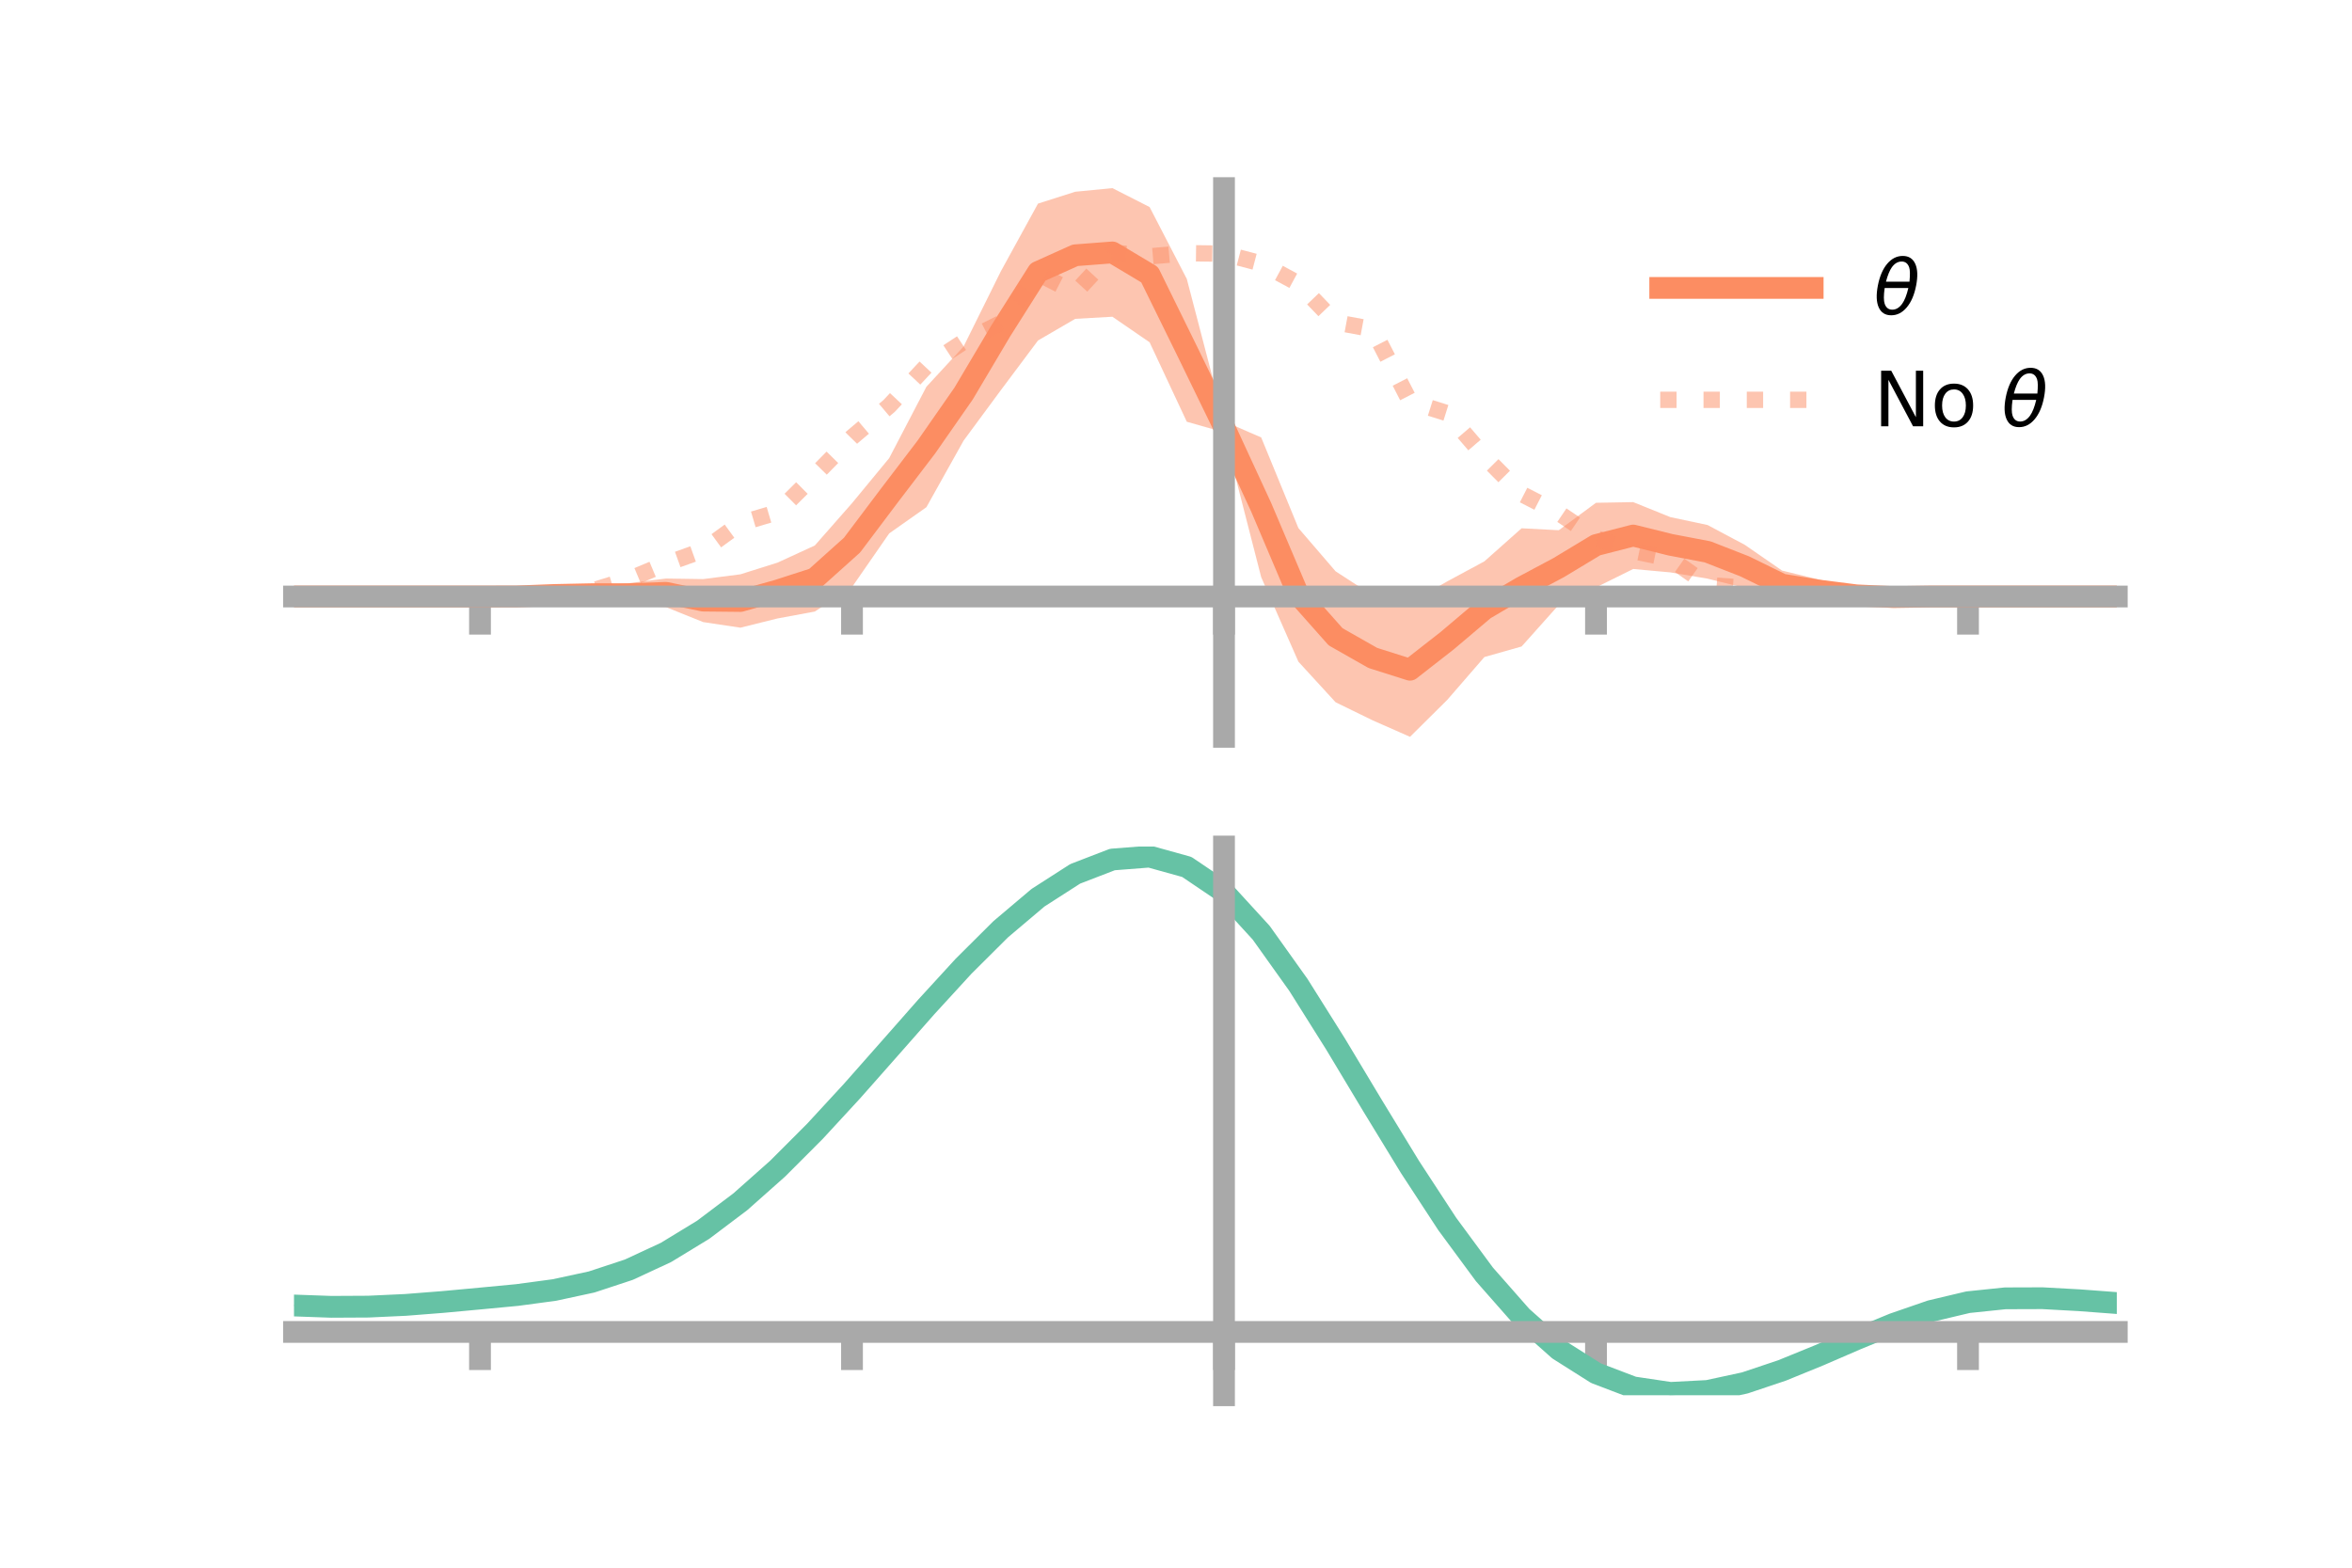 <?xml version="1.0" encoding="utf-8" standalone="no"?>
<!DOCTYPE svg PUBLIC "-//W3C//DTD SVG 1.1//EN"
  "http://www.w3.org/Graphics/SVG/1.1/DTD/svg11.dtd">
<!-- Created with matplotlib (https://matplotlib.org/) -->
<svg height="144pt" version="1.1" viewBox="0 0 216 144" width="216pt" xmlns="http://www.w3.org/2000/svg" xmlns:xlink="http://www.w3.org/1999/xlink">
 <defs>
  <style type="text/css">*{stroke-linecap:butt;stroke-linejoin:round;}</style>
 </defs>
 <g id="figure_1">
  <g id="patch_1">
   <path d="M 0 144 
L 216 144 
L 216 0 
L 0 0 
z
" style="fill:none;"/>
  </g>
  <g id="axes_1">
   <g id="patch_2">
    <path d="M 27 67.68 
L 194.4 67.68 
L 194.4 17.28 
L 27 17.28 
z
" style="fill:none;"/>
   </g>
   <g id="PolyCollection_1">
    <path clip-path="url(#pcad9145e2b)" d="M 27 54.794 
L 27 54.794 
L 30.416 54.794 
L 33.833 54.794 
L 37.249 54.794 
L 40.665 54.794 
L 44.082 54.794 
L 47.498 54.657 
L 50.914 54.329 
L 54.331 53.874 
L 57.747 53.567 
L 61.163 53.141 
L 64.58 53.193 
L 67.996 52.754 
L 71.412 51.678 
L 74.829 50.106 
L 78.245 46.221 
L 81.661 42.079 
L 85.078 35.526 
L 88.494 31.827 
L 91.91 24.929 
L 95.327 18.702 
L 98.743 17.613 
L 102.159 17.28 
L 105.576 19.018 
L 108.992 25.621 
L 112.408 38.697 
L 115.824 40.181 
L 119.241 48.506 
L 122.657 52.478 
L 126.073 54.693 
L 129.49 55.355 
L 132.906 53.406 
L 136.322 51.563 
L 139.739 48.525 
L 143.155 48.704 
L 146.571 46.183 
L 149.988 46.122 
L 153.404 47.501 
L 156.82 48.226 
L 160.237 50.047 
L 163.653 52.407 
L 167.069 53.242 
L 170.486 53.979 
L 173.902 54.518 
L 177.318 54.663 
L 180.735 54.794 
L 184.151 54.794 
L 187.567 54.794 
L 190.984 54.794 
L 194.4 54.794 
L 194.4 54.794 
L 194.4 54.794 
L 190.984 54.794 
L 187.567 54.794 
L 184.151 54.794 
L 180.735 54.795 
L 177.318 54.92 
L 173.902 55.169 
L 170.486 55.393 
L 167.069 55.261 
L 163.653 54.995 
L 160.237 54.005 
L 156.82 53.153 
L 153.404 52.577 
L 149.988 52.265 
L 146.571 53.956 
L 143.155 55.56 
L 139.739 59.384 
L 136.322 60.352 
L 132.906 64.293 
L 129.49 67.68 
L 126.073 66.174 
L 122.657 64.506 
L 119.241 60.779 
L 115.824 53.017 
L 112.408 39.711 
L 108.992 38.739 
L 105.576 31.441 
L 102.159 29.094 
L 98.743 29.287 
L 95.327 31.276 
L 91.91 35.846 
L 88.494 40.473 
L 85.078 46.588 
L 81.661 48.997 
L 78.245 53.928 
L 74.829 56.172 
L 71.412 56.807 
L 67.996 57.655 
L 64.58 57.142 
L 61.163 55.768 
L 57.747 55.588 
L 54.331 55.289 
L 50.914 54.976 
L 47.498 54.911 
L 44.082 54.795 
L 40.665 54.794 
L 37.249 54.794 
L 33.833 54.794 
L 30.416 54.794 
L 27 54.794 
z
" style="fill:#fc8d62;fill-opacity:0.5;"/>
   </g>
   <g id="matplotlib.axis_1">
    <g id="xtick_1">
     <g id="line2d_1">
      <defs>
       <path d="M 0 0 
L 0 3.5 
" id="mbce79b5790" style="stroke:#a9a9a9;stroke-width:2;"/>
      </defs>
      <g>
       <use style="fill:#a9a9a9;stroke:#a9a9a9;stroke-width:2;" x="44.082" xlink:href="#mbce79b5790" y="54.794"/>
      </g>
     </g>
    </g>
    <g id="xtick_2">
     <g id="line2d_2">
      <g>
       <use style="fill:#a9a9a9;stroke:#a9a9a9;stroke-width:2;" x="78.245" xlink:href="#mbce79b5790" y="54.794"/>
      </g>
     </g>
    </g>
    <g id="xtick_3">
     <g id="line2d_3">
      <g>
       <use style="fill:#a9a9a9;stroke:#a9a9a9;stroke-width:2;" x="112.408" xlink:href="#mbce79b5790" y="54.794"/>
      </g>
     </g>
    </g>
    <g id="xtick_4">
     <g id="line2d_4">
      <g>
       <use style="fill:#a9a9a9;stroke:#a9a9a9;stroke-width:2;" x="146.571" xlink:href="#mbce79b5790" y="54.794"/>
      </g>
     </g>
    </g>
    <g id="xtick_5">
     <g id="line2d_5">
      <g>
       <use style="fill:#a9a9a9;stroke:#a9a9a9;stroke-width:2;" x="180.735" xlink:href="#mbce79b5790" y="54.794"/>
      </g>
     </g>
    </g>
   </g>
   <g id="matplotlib.axis_2"/>
   <g id="line2d_6">
    <path clip-path="url(#pcad9145e2b)" d="M 27 54.794 
L 30.416 54.794 
L 33.833 54.794 
L 37.249 54.794 
L 40.665 54.794 
L 44.082 54.794 
L 47.498 54.784 
L 50.914 54.652 
L 54.331 54.581 
L 57.747 54.577 
L 61.163 54.455 
L 64.58 55.168 
L 67.996 55.204 
L 71.412 54.242 
L 74.829 53.139 
L 78.245 50.075 
L 81.661 45.538 
L 85.078 41.057 
L 88.494 36.15 
L 91.91 30.388 
L 95.327 24.989 
L 98.743 23.45 
L 102.159 23.187 
L 105.576 25.23 
L 108.992 32.18 
L 112.408 39.204 
L 115.824 46.599 
L 119.241 54.643 
L 122.657 58.492 
L 126.073 60.434 
L 129.49 61.517 
L 132.906 58.849 
L 136.322 55.957 
L 139.739 53.954 
L 143.155 52.132 
L 146.571 50.07 
L 149.988 49.193 
L 153.404 50.039 
L 156.82 50.69 
L 160.237 52.026 
L 163.653 53.701 
L 167.069 54.251 
L 170.486 54.686 
L 173.902 54.844 
L 177.318 54.792 
L 180.735 54.794 
L 184.151 54.794 
L 187.567 54.794 
L 190.984 54.794 
L 194.4 54.794 
" style="fill:none;stroke:#fc8d62;stroke-linecap:square;stroke-width:2;"/>
   </g>
   <g id="line2d_7">
    <path clip-path="url(#pcad9145e2b)" d="M 27 54.794 
L 30.416 54.794 
L 33.833 54.794 
L 37.249 54.794 
L 40.665 54.794 
L 44.082 54.794 
L 47.498 54.764 
L 50.914 54.484 
L 54.331 54.27 
L 57.747 53.213 
L 61.163 51.778 
L 64.58 50.55 
L 67.996 48.059 
L 71.412 47.049 
L 74.829 43.651 
L 78.245 40.17 
L 81.661 37.282 
L 85.078 33.633 
L 88.494 31.393 
L 91.91 29.679 
L 95.327 25.131 
L 98.743 26.885 
L 102.159 23.187 
L 105.576 23.549 
L 108.992 23.256 
L 112.408 23.302 
L 115.824 24.196 
L 119.241 26.042 
L 122.657 29.605 
L 126.073 30.237 
L 129.49 36.883 
L 132.906 37.955 
L 136.322 41.934 
L 139.739 45.381 
L 143.155 47.128 
L 146.571 49.44 
L 149.988 50.621 
L 153.404 51.331 
L 156.82 53.74 
L 160.237 53.983 
L 163.653 54.778 
L 167.069 54.784 
L 170.486 54.653 
L 173.902 54.894 
L 177.318 54.798 
L 180.735 54.794 
L 184.151 54.794 
L 187.567 54.794 
L 190.984 54.794 
L 194.4 54.794 
" style="fill:none;stroke:#fc8d62;stroke-dasharray:1.5,2.475;stroke-dashoffset:0;stroke-opacity:0.5;stroke-width:1.5;"/>
   </g>
   <g id="patch_3">
    <path d="M 112.408 67.68 
L 112.408 17.28 
" style="fill:none;stroke:#a9a9a9;stroke-linecap:square;stroke-linejoin:miter;stroke-width:2;"/>
   </g>
   <g id="patch_4">
    <path d="M 194.4 67.68 
L 194.4 17.28 
" style="fill:none;"/>
   </g>
   <g id="patch_5">
    <path d="M 27 54.794 
L 194.4 54.794 
" style="fill:none;stroke:#a9a9a9;stroke-linecap:square;stroke-linejoin:miter;stroke-width:2;"/>
   </g>
   <g id="patch_6">
    <path d="M 27 17.28 
L 194.4 17.28 
" style="fill:none;"/>
   </g>
   <g id="legend_1">
    <g id="line2d_8">
     <path d="M 152.47 26.449 
L 166.47 26.449 
" style="fill:none;stroke:#fc8d62;stroke-linecap:square;stroke-width:2;"/>
    </g>
    <g id="line2d_9"/>
    <g id="text_1">
     <!-- $\theta$ -->
     <g transform="translate(172.07 28.899)scale(0.07 -0.07)">
      <defs>
       <path d="M 45.516 34.672 
L 14.453 34.672 
Q 12.359 20.062 14.5 13.875 
Q 17.188 6.25 24.469 6.25 
Q 31.781 6.25 37.359 13.922 
Q 42.234 20.656 45.516 34.672 
z
M 47.016 42.969 
Q 48.344 56.844 46.625 61.719 
Q 43.953 69.438 36.766 69.438 
Q 29.297 69.438 23.828 61.812 
Q 19.531 55.672 16.156 42.969 
z
M 38.188 76.766 
Q 49.906 76.766 54.594 66.406 
Q 59.281 56.109 55.719 37.844 
Q 52.203 19.625 43.453 9.281 
Q 34.766 -1.125 23.047 -1.125 
Q 11.281 -1.125 6.641 9.281 
Q 2 19.625 5.516 37.844 
Q 9.078 56.109 17.719 66.406 
Q 26.422 76.766 38.188 76.766 
z
" id="DejaVuSans-Oblique-952"/>
      </defs>
      <use transform="translate(0 0.234)" xlink:href="#DejaVuSans-Oblique-952"/>
     </g>
    </g>
    <g id="line2d_10">
     <path d="M 152.47 36.724 
L 166.47 36.724 
" style="fill:none;stroke:#fc8d62;stroke-dasharray:1.5,2.475;stroke-dashoffset:0;stroke-opacity:0.5;stroke-width:1.5;"/>
    </g>
    <g id="line2d_11"/>
    <g id="text_2">
     <!-- No $\theta$ -->
     <g transform="translate(172.07 39.174)scale(0.07 -0.07)">
      <defs>
       <path d="M 9.812 72.906 
L 23.094 72.906 
L 55.422 11.922 
L 55.422 72.906 
L 64.984 72.906 
L 64.984 0 
L 51.703 0 
L 19.391 60.984 
L 19.391 0 
L 9.812 0 
z
" id="DejaVuSans-78"/>
       <path d="M 30.609 48.391 
Q 23.391 48.391 19.188 42.75 
Q 14.984 37.109 14.984 27.297 
Q 14.984 17.484 19.156 11.844 
Q 23.344 6.203 30.609 6.203 
Q 37.797 6.203 41.984 11.859 
Q 46.188 17.531 46.188 27.297 
Q 46.188 37.016 41.984 42.703 
Q 37.797 48.391 30.609 48.391 
z
M 30.609 56 
Q 42.328 56 49.016 48.375 
Q 55.719 40.766 55.719 27.297 
Q 55.719 13.875 49.016 6.219 
Q 42.328 -1.422 30.609 -1.422 
Q 18.844 -1.422 12.172 6.219 
Q 5.516 13.875 5.516 27.297 
Q 5.516 40.766 12.172 48.375 
Q 18.844 56 30.609 56 
z
" id="DejaVuSans-111"/>
       <path id="DejaVuSans-32"/>
      </defs>
      <use transform="translate(0 0.234)" xlink:href="#DejaVuSans-78"/>
      <use transform="translate(74.805 0.234)" xlink:href="#DejaVuSans-111"/>
      <use transform="translate(135.986 0.234)" xlink:href="#DejaVuSans-32"/>
      <use transform="translate(167.773 0.234)" xlink:href="#DejaVuSans-Oblique-952"/>
     </g>
    </g>
   </g>
  </g>
  <g id="axes_2">
   <g id="patch_7">
    <path d="M 27 128.16 
L 194.4 128.16 
L 194.4 77.76 
L 27 77.76 
z
" style="fill:none;"/>
   </g>
   <g id="PolyCollection_2">
    <path clip-path="url(#pa0d3788a65)" d="M 27 119.961 
L 27 119.871 
L 30.416 119.999 
L 33.833 119.98 
L 37.249 119.812 
L 40.665 119.532 
L 44.082 119.204 
L 47.498 118.87 
L 50.914 118.401 
L 54.331 117.652 
L 57.747 116.51 
L 61.163 114.898 
L 64.58 112.777 
L 67.996 110.148 
L 71.412 107.048 
L 74.829 103.551 
L 78.245 99.761 
L 81.661 95.806 
L 85.078 91.839 
L 88.494 88.03 
L 91.91 84.557 
L 95.327 81.609 
L 98.743 79.372 
L 102.159 78.031 
L 105.576 77.76 
L 108.992 78.725 
L 112.408 81.068 
L 115.824 84.857 
L 119.241 89.719 
L 122.657 95.234 
L 126.073 101.008 
L 129.49 106.694 
L 132.906 112.003 
L 136.322 116.707 
L 139.739 120.645 
L 143.155 123.722 
L 146.571 125.903 
L 149.988 127.215 
L 153.404 127.731 
L 156.82 127.559 
L 160.237 126.835 
L 163.653 125.709 
L 167.069 124.339 
L 170.486 122.885 
L 173.902 121.501 
L 177.318 120.335 
L 180.735 119.53 
L 184.151 119.177 
L 187.567 119.172 
L 190.984 119.368 
L 194.4 119.636 
L 194.4 119.748 
L 194.4 119.748 
L 190.984 119.502 
L 187.567 119.323 
L 184.151 119.338 
L 180.735 119.698 
L 177.318 120.515 
L 173.902 121.71 
L 170.486 123.137 
L 167.069 124.642 
L 163.653 126.059 
L 160.237 127.223 
L 156.82 127.973 
L 153.404 128.16 
L 149.988 127.656 
L 146.571 126.364 
L 143.155 124.226 
L 139.739 121.228 
L 136.322 117.403 
L 132.906 112.842 
L 129.49 107.696 
L 126.073 102.181 
L 122.657 96.577 
L 119.241 91.22 
L 115.824 86.495 
L 112.408 82.815 
L 108.992 80.542 
L 105.576 79.609 
L 102.159 79.87 
L 98.743 81.162 
L 95.327 83.312 
L 91.91 86.142 
L 88.494 89.47 
L 85.078 93.116 
L 81.661 96.908 
L 78.245 100.687 
L 74.829 104.308 
L 71.412 107.65 
L 67.996 110.616 
L 64.58 113.14 
L 61.163 115.186 
L 57.747 116.748 
L 54.331 117.86 
L 50.914 118.587 
L 47.498 119.038 
L 44.082 119.353 
L 40.665 119.657 
L 37.249 119.912 
L 33.833 120.061 
L 30.416 120.076 
L 27 119.961 
z
" style="fill:#66c2a5;fill-opacity:0.5;"/>
   </g>
   <g id="matplotlib.axis_3">
    <g id="xtick_6">
     <g id="line2d_12">
      <g>
       <use style="fill:#a9a9a9;stroke:#a9a9a9;stroke-width:2;" x="44.082" xlink:href="#mbce79b5790" y="122.347"/>
      </g>
     </g>
    </g>
    <g id="xtick_7">
     <g id="line2d_13">
      <g>
       <use style="fill:#a9a9a9;stroke:#a9a9a9;stroke-width:2;" x="78.245" xlink:href="#mbce79b5790" y="122.347"/>
      </g>
     </g>
    </g>
    <g id="xtick_8">
     <g id="line2d_14">
      <g>
       <use style="fill:#a9a9a9;stroke:#a9a9a9;stroke-width:2;" x="112.408" xlink:href="#mbce79b5790" y="122.347"/>
      </g>
     </g>
    </g>
    <g id="xtick_9">
     <g id="line2d_15">
      <g>
       <use style="fill:#a9a9a9;stroke:#a9a9a9;stroke-width:2;" x="146.571" xlink:href="#mbce79b5790" y="122.347"/>
      </g>
     </g>
    </g>
    <g id="xtick_10">
     <g id="line2d_16">
      <g>
       <use style="fill:#a9a9a9;stroke:#a9a9a9;stroke-width:2;" x="180.735" xlink:href="#mbce79b5790" y="122.347"/>
      </g>
     </g>
    </g>
   </g>
   <g id="matplotlib.axis_4"/>
   <g id="line2d_17">
    <path clip-path="url(#pa0d3788a65)" d="M 27 119.916 
L 30.416 120.038 
L 33.833 120.02 
L 37.249 119.862 
L 40.665 119.594 
L 44.082 119.278 
L 47.498 118.954 
L 50.914 118.494 
L 54.331 117.756 
L 57.747 116.629 
L 61.163 115.042 
L 64.58 112.959 
L 67.996 110.382 
L 71.412 107.349 
L 74.829 103.929 
L 78.245 100.224 
L 81.661 96.357 
L 85.078 92.478 
L 88.494 88.75 
L 91.91 85.35 
L 95.327 82.461 
L 98.743 80.267 
L 102.159 78.95 
L 105.576 78.684 
L 108.992 79.633 
L 112.408 81.942 
L 115.824 85.676 
L 119.241 90.469 
L 122.657 95.905 
L 126.073 101.595 
L 129.49 107.195 
L 132.906 112.422 
L 136.322 117.055 
L 139.739 120.937 
L 143.155 123.974 
L 146.571 126.134 
L 149.988 127.436 
L 153.404 127.945 
L 156.82 127.766 
L 160.237 127.029 
L 163.653 125.884 
L 167.069 124.49 
L 170.486 123.011 
L 173.902 121.605 
L 177.318 120.425 
L 180.735 119.614 
L 184.151 119.258 
L 187.567 119.247 
L 190.984 119.435 
L 194.4 119.692 
" style="fill:none;stroke:#66c2a5;stroke-linecap:square;stroke-width:2;"/>
   </g>
   <g id="patch_8">
    <path d="M 112.408 128.16 
L 112.408 77.76 
" style="fill:none;stroke:#a9a9a9;stroke-linecap:square;stroke-linejoin:miter;stroke-width:2;"/>
   </g>
   <g id="patch_9">
    <path d="M 194.4 128.16 
L 194.4 77.76 
" style="fill:none;"/>
   </g>
   <g id="patch_10">
    <path d="M 27 122.347 
L 194.4 122.347 
" style="fill:none;stroke:#a9a9a9;stroke-linecap:square;stroke-linejoin:miter;stroke-width:2;"/>
   </g>
   <g id="patch_11">
    <path d="M 27 77.76 
L 194.4 77.76 
" style="fill:none;"/>
   </g>
  </g>
 </g>
 <defs>
  <clipPath id="pcad9145e2b">
   <rect height="50.4" width="167.4" x="27" y="17.28"/>
  </clipPath>
  <clipPath id="pa0d3788a65">
   <rect height="50.4" width="167.4" x="27" y="77.76"/>
  </clipPath>
 </defs>
</svg>
